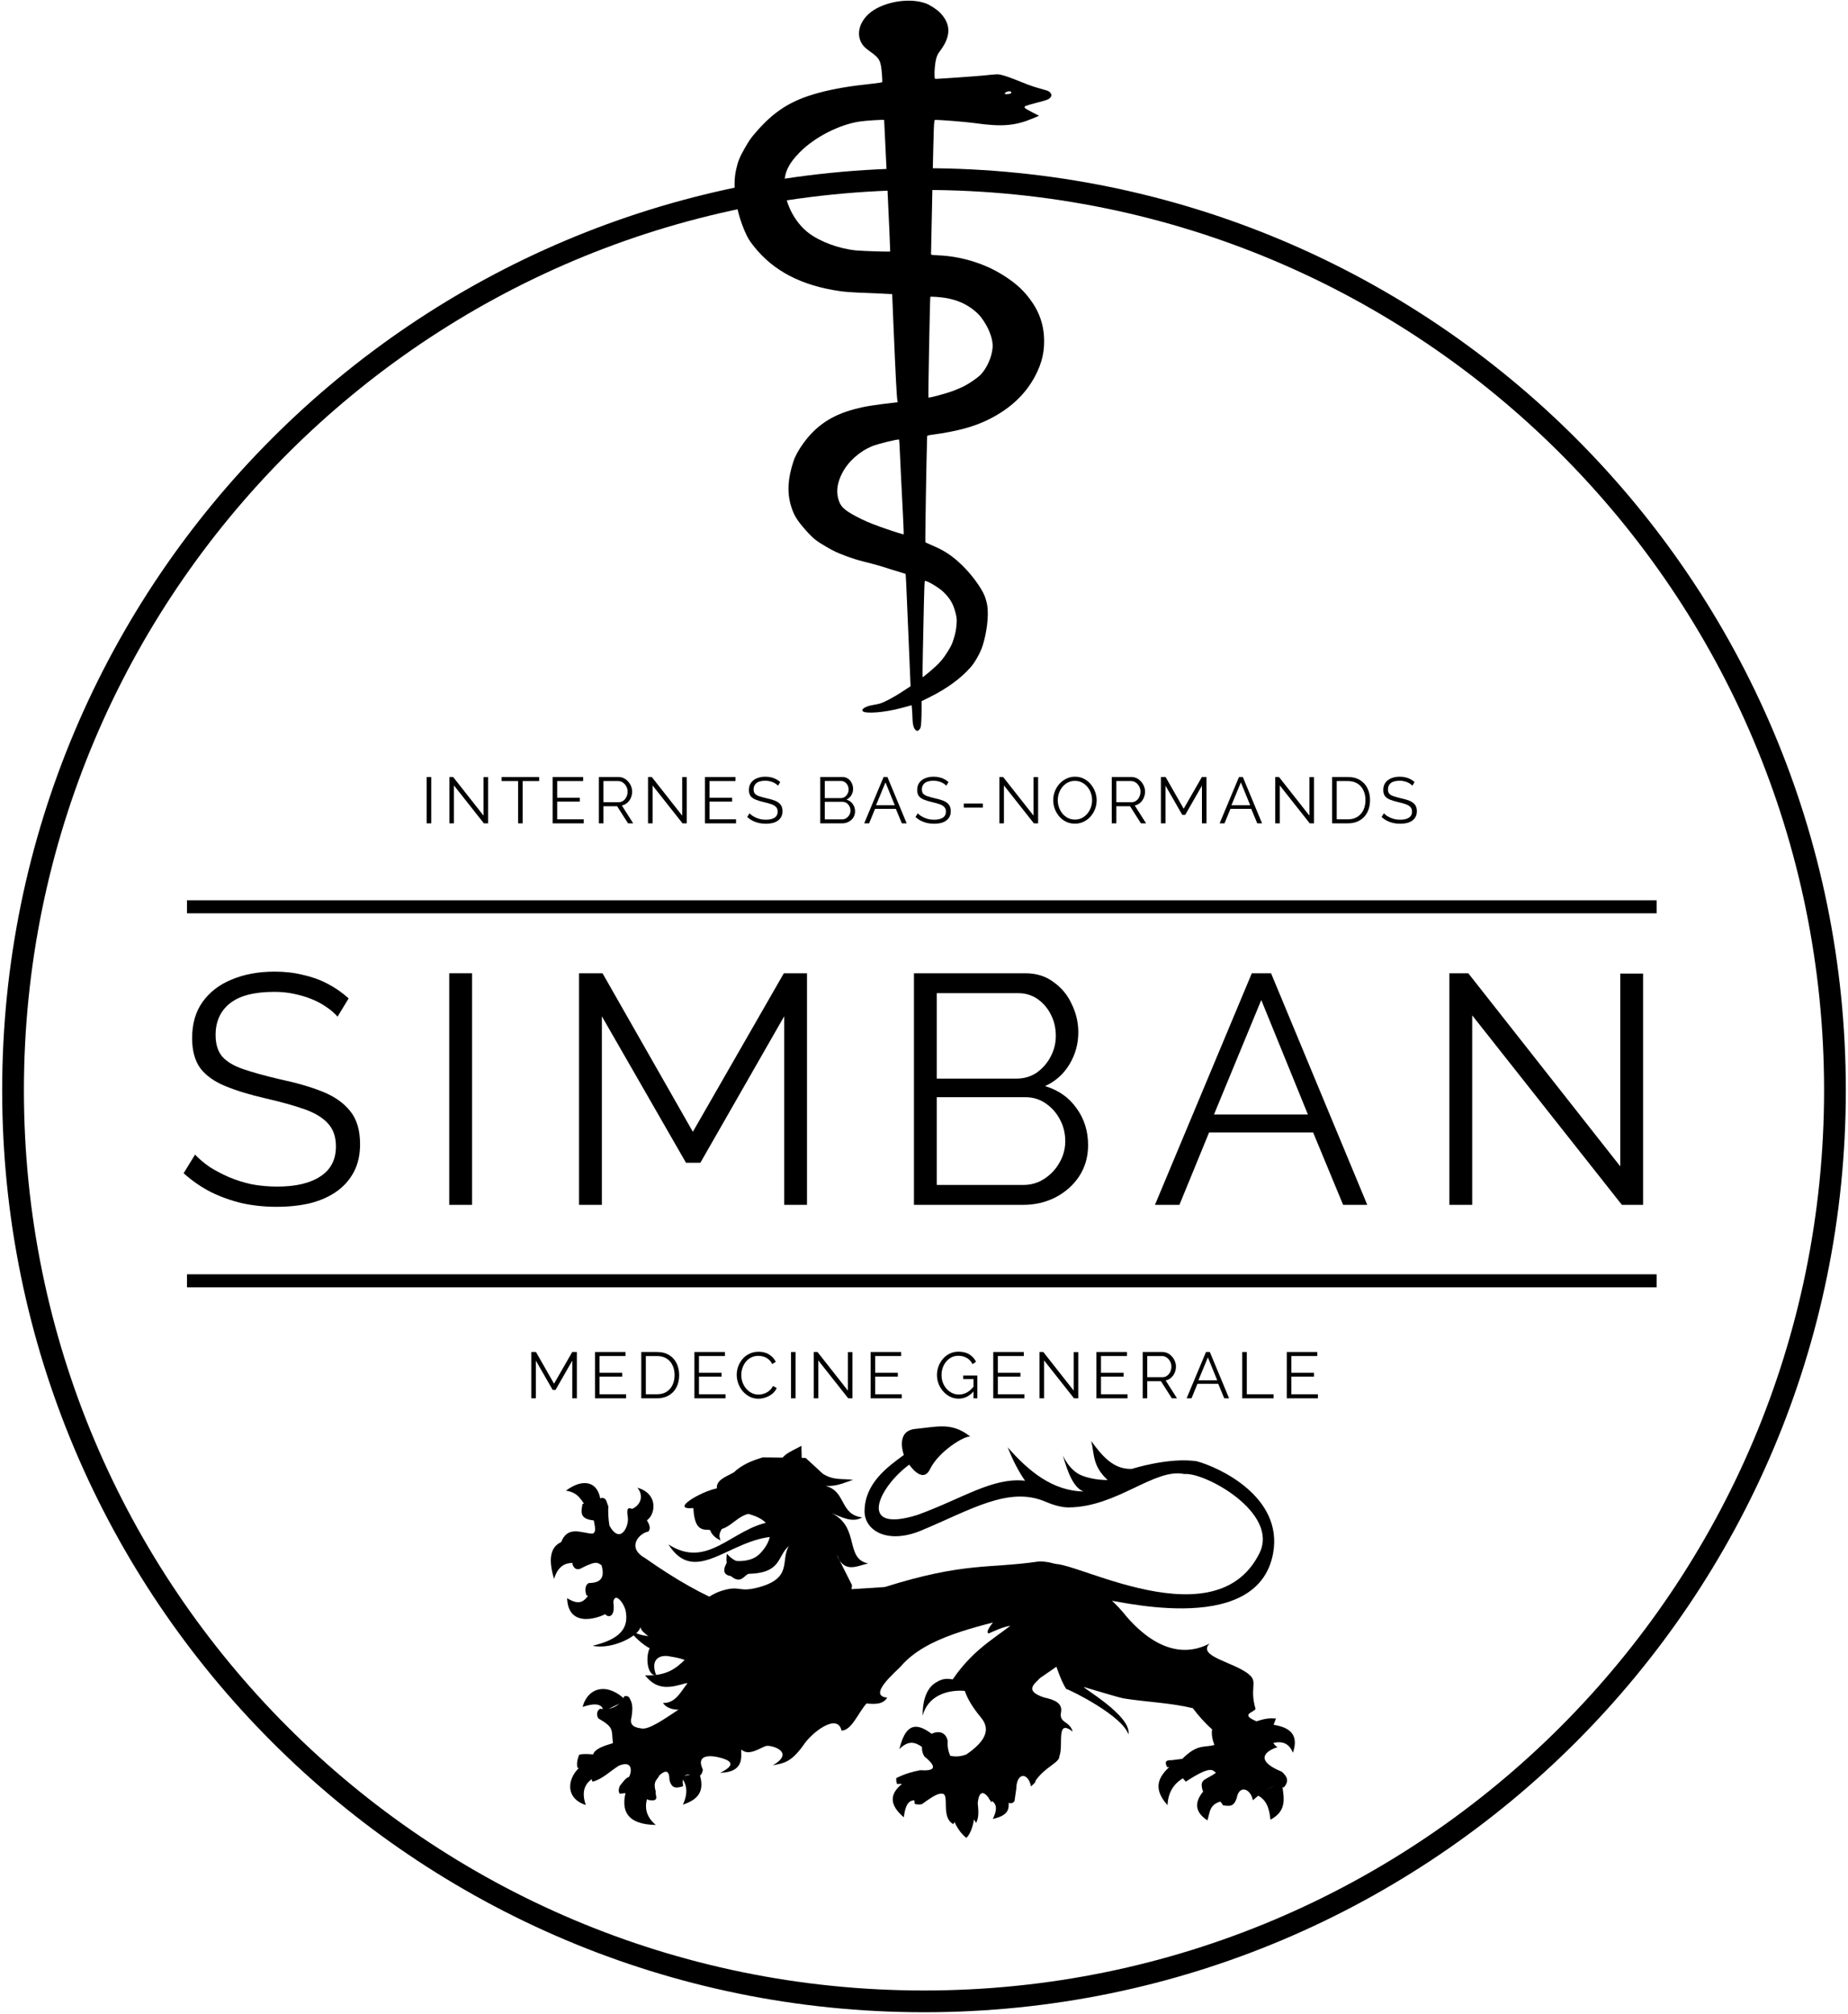 <svg width="425" height="463" viewBox="0 0 425 463"  xmlns="http://www.w3.org/2000/svg">
<path d="M419.5 250.676C419.5 364.999 326.823 457.676 212.5 457.676V462.676C329.584 462.676 424.5 367.76 424.5 250.676H419.5ZM212.5 457.676C98.177 457.676 5.5 364.999 5.5 250.676H0.5C0.5 367.76 95.416 462.676 212.5 462.676V457.676ZM5.5 250.676C5.5 136.353 98.177 43.676 212.5 43.676V38.676C95.416 38.676 0.5 133.591 0.5 250.676H5.5ZM212.5 43.676C326.823 43.676 419.5 136.353 419.5 250.676H424.5C424.5 133.591 329.584 38.676 212.5 38.676V43.676Z" fill="currentColor"/>
<path d="M77.632 233.758C76.882 232.908 76.007 232.158 75.007 231.508C74.007 230.808 72.882 230.208 71.632 229.708C70.382 229.208 69.032 228.808 67.582 228.508C66.182 228.208 64.682 228.058 63.082 228.058C58.432 228.058 55.007 228.958 52.807 230.758C50.657 232.508 49.582 234.908 49.582 237.958C49.582 240.058 50.082 241.708 51.082 242.908C52.132 244.108 53.757 245.083 55.957 245.833C58.157 246.583 60.957 247.358 64.357 248.158C68.157 248.958 71.432 249.908 74.182 251.008C76.932 252.108 79.057 253.608 80.557 255.508C82.057 257.358 82.807 259.883 82.807 263.083C82.807 265.533 82.332 267.658 81.382 269.458C80.432 271.258 79.107 272.758 77.407 273.958C75.707 275.158 73.682 276.058 71.332 276.658C68.982 277.208 66.407 277.483 63.607 277.483C60.857 277.483 58.207 277.208 55.657 276.658C53.157 276.058 50.782 275.208 48.532 274.108C46.282 272.958 44.182 271.508 42.232 269.758L44.857 265.483C45.807 266.483 46.932 267.433 48.232 268.333C49.582 269.183 51.057 269.958 52.657 270.658C54.307 271.358 56.057 271.908 57.907 272.308C59.807 272.658 61.757 272.833 63.757 272.833C68.007 272.833 71.307 272.058 73.657 270.508C76.057 268.958 77.257 266.658 77.257 263.608C77.257 261.408 76.657 259.658 75.457 258.358C74.257 257.008 72.457 255.908 70.057 255.058C67.657 254.208 64.707 253.383 61.207 252.583C57.507 251.733 54.382 250.783 51.832 249.733C49.282 248.683 47.357 247.308 46.057 245.608C44.807 243.858 44.182 241.558 44.182 238.708C44.182 235.408 44.982 232.633 46.582 230.383C48.232 228.083 50.482 226.358 53.332 225.208C56.182 224.008 59.457 223.408 63.157 223.408C65.507 223.408 67.682 223.658 69.682 224.158C71.732 224.608 73.607 225.283 75.307 226.183C77.057 227.083 78.682 228.208 80.182 229.558L77.632 233.758Z" fill="currentColor"/>
<path d="M103.313 277.033V223.783H108.563V277.033H103.313Z" fill="currentColor"/>
<path d="M180.342 277.033V233.683L161.067 267.358H157.767L138.417 233.683V277.033H133.167V223.783H138.567L159.342 260.233L180.267 223.783H185.592V277.033H180.342Z" fill="currentColor"/>
<path d="M250.238 263.308C250.238 265.958 249.563 268.333 248.213 270.433C246.863 272.483 245.038 274.108 242.738 275.308C240.488 276.458 238.013 277.033 235.313 277.033H210.188V223.783H235.838C238.338 223.783 240.488 224.458 242.288 225.808C244.138 227.108 245.538 228.808 246.488 230.908C247.488 232.958 247.988 235.108 247.988 237.358C247.988 240.008 247.313 242.458 245.963 244.708C244.613 246.958 242.738 248.633 240.338 249.733C243.388 250.633 245.788 252.308 247.538 254.758C249.338 257.208 250.238 260.058 250.238 263.308ZM244.988 262.408C244.988 260.608 244.588 258.958 243.788 257.458C242.988 255.908 241.888 254.658 240.488 253.708C239.138 252.758 237.588 252.283 235.838 252.283H215.438V272.458H235.313C237.113 272.458 238.738 271.983 240.188 271.033C241.638 270.083 242.788 268.858 243.638 267.358C244.538 265.808 244.988 264.158 244.988 262.408ZM215.438 228.358V248.008H233.738C235.488 248.008 237.038 247.558 238.388 246.658C239.738 245.708 240.813 244.483 241.613 242.983C242.413 241.483 242.813 239.883 242.813 238.183C242.813 236.383 242.438 234.758 241.688 233.308C240.938 231.808 239.913 230.608 238.613 229.708C237.313 228.808 235.838 228.358 234.188 228.358H215.438Z" fill="currentColor"/>
<path d="M287.89 223.783H292.315L314.44 277.033H308.89L301.99 260.383H278.065L271.24 277.033H265.615L287.89 223.783ZM300.79 256.258L290.065 229.933L279.19 256.258H300.79Z" fill="currentColor"/>
<path d="M338.573 233.458V277.033H333.323V223.783H337.673L372.623 268.183V223.858H377.873V277.033H372.998L338.573 233.458Z" fill="currentColor"/>
<path d="M98.128 189.313V178.663H99.178V189.313H98.128Z" fill="currentColor"/>
<path d="M104.398 180.598V189.313H103.348V178.663H104.218L111.208 187.543V178.678H112.258V189.313H111.283L104.398 180.598Z" fill="currentColor"/>
<path d="M123.995 179.593H120.2V189.313H119.15V179.593H115.355V178.663H123.995V179.593Z" fill="currentColor"/>
<path d="M134.245 188.383V189.313H127.09V178.663H134.11V179.593H128.14V183.433H133.345V184.318H128.14V188.383H134.245Z" fill="currentColor"/>
<path d="M137.731 189.313V178.663H142.231C142.691 178.663 143.111 178.758 143.491 178.948C143.871 179.138 144.201 179.398 144.481 179.728C144.771 180.048 144.991 180.408 145.141 180.808C145.301 181.198 145.381 181.598 145.381 182.008C145.381 182.518 145.281 182.998 145.081 183.448C144.891 183.898 144.616 184.278 144.256 184.588C143.906 184.898 143.491 185.103 143.011 185.203L145.621 189.313H144.436L141.931 185.383H138.781V189.313H137.731ZM138.781 184.453H142.261C142.681 184.453 143.046 184.338 143.356 184.108C143.666 183.878 143.906 183.578 144.076 183.208C144.246 182.828 144.331 182.428 144.331 182.008C144.331 181.578 144.231 181.183 144.031 180.823C143.841 180.453 143.581 180.158 143.251 179.938C142.931 179.708 142.571 179.593 142.171 179.593H138.781V184.453Z" fill="currentColor"/>
<path d="M150.081 180.598V189.313H149.031V178.663H149.901L156.891 187.543V178.678H157.941V189.313H156.966L150.081 180.598Z" fill="currentColor"/>
<path d="M169.273 188.383V189.313H162.118V178.663H169.138V179.593H163.168V183.433H168.373V184.318H163.168V188.383H169.273Z" fill="currentColor"/>
<path d="M178.925 180.658C178.775 180.488 178.6 180.338 178.4 180.208C178.2 180.068 177.975 179.948 177.725 179.848C177.475 179.748 177.205 179.668 176.915 179.608C176.635 179.548 176.335 179.518 176.015 179.518C175.085 179.518 174.4 179.698 173.96 180.058C173.53 180.408 173.315 180.888 173.315 181.498C173.315 181.918 173.415 182.248 173.615 182.488C173.825 182.728 174.15 182.923 174.59 183.073C175.03 183.223 175.59 183.378 176.27 183.538C177.03 183.698 177.685 183.888 178.235 184.108C178.785 184.328 179.21 184.628 179.51 185.008C179.81 185.378 179.96 185.883 179.96 186.523C179.96 187.013 179.865 187.438 179.675 187.798C179.485 188.158 179.22 188.458 178.88 188.698C178.54 188.938 178.135 189.118 177.665 189.238C177.195 189.348 176.68 189.403 176.12 189.403C175.57 189.403 175.04 189.348 174.53 189.238C174.03 189.118 173.555 188.948 173.105 188.728C172.655 188.498 172.235 188.208 171.845 187.858L172.37 187.003C172.56 187.203 172.785 187.393 173.045 187.573C173.315 187.743 173.61 187.898 173.93 188.038C174.26 188.178 174.61 188.288 174.98 188.368C175.36 188.438 175.75 188.473 176.15 188.473C177 188.473 177.66 188.318 178.13 188.008C178.61 187.698 178.85 187.238 178.85 186.628C178.85 186.188 178.73 185.838 178.49 185.578C178.25 185.308 177.89 185.088 177.41 184.918C176.93 184.748 176.34 184.583 175.64 184.423C174.9 184.253 174.275 184.063 173.765 183.853C173.255 183.643 172.87 183.368 172.61 183.028C172.36 182.678 172.235 182.218 172.235 181.648C172.235 180.988 172.395 180.433 172.715 179.983C173.045 179.523 173.495 179.178 174.065 178.948C174.635 178.708 175.29 178.588 176.03 178.588C176.5 178.588 176.935 178.638 177.335 178.738C177.745 178.828 178.12 178.963 178.46 179.143C178.81 179.323 179.135 179.548 179.435 179.818L178.925 180.658Z" fill="currentColor"/>
<path d="M196.644 186.568C196.644 187.098 196.509 187.573 196.239 187.993C195.969 188.403 195.604 188.728 195.144 188.968C194.694 189.198 194.199 189.313 193.659 189.313H188.634V178.663H193.764C194.264 178.663 194.694 178.798 195.054 179.068C195.424 179.328 195.704 179.668 195.894 180.088C196.094 180.498 196.194 180.928 196.194 181.378C196.194 181.908 196.059 182.398 195.789 182.848C195.519 183.298 195.144 183.633 194.664 183.853C195.274 184.033 195.754 184.368 196.104 184.858C196.464 185.348 196.644 185.918 196.644 186.568ZM195.594 186.388C195.594 186.028 195.514 185.698 195.354 185.398C195.194 185.088 194.974 184.838 194.694 184.648C194.424 184.458 194.114 184.363 193.764 184.363H189.684V188.398H193.659C194.019 188.398 194.344 188.303 194.634 188.113C194.924 187.923 195.154 187.678 195.324 187.378C195.504 187.068 195.594 186.738 195.594 186.388ZM189.684 179.578V183.508H193.344C193.694 183.508 194.004 183.418 194.274 183.238C194.544 183.048 194.759 182.803 194.919 182.503C195.079 182.203 195.159 181.883 195.159 181.543C195.159 181.183 195.084 180.858 194.934 180.568C194.784 180.268 194.579 180.028 194.319 179.848C194.059 179.668 193.764 179.578 193.434 179.578H189.684Z" fill="currentColor"/>
<path d="M203.205 178.663H204.09L208.515 189.313H207.405L206.025 185.983H201.24L199.875 189.313H198.75L203.205 178.663ZM205.785 185.158L203.64 179.893L201.465 185.158H205.785Z" fill="currentColor"/>
<path d="M217.62 180.658C217.47 180.488 217.295 180.338 217.095 180.208C216.895 180.068 216.67 179.948 216.42 179.848C216.17 179.748 215.9 179.668 215.61 179.608C215.33 179.548 215.03 179.518 214.71 179.518C213.78 179.518 213.095 179.698 212.655 180.058C212.225 180.408 212.01 180.888 212.01 181.498C212.01 181.918 212.11 182.248 212.31 182.488C212.52 182.728 212.845 182.923 213.285 183.073C213.725 183.223 214.285 183.378 214.965 183.538C215.725 183.698 216.38 183.888 216.93 184.108C217.48 184.328 217.905 184.628 218.205 185.008C218.505 185.378 218.655 185.883 218.655 186.523C218.655 187.013 218.56 187.438 218.37 187.798C218.18 188.158 217.915 188.458 217.575 188.698C217.235 188.938 216.83 189.118 216.36 189.238C215.89 189.348 215.375 189.403 214.815 189.403C214.265 189.403 213.735 189.348 213.225 189.238C212.725 189.118 212.25 188.948 211.8 188.728C211.35 188.498 210.93 188.208 210.54 187.858L211.065 187.003C211.255 187.203 211.48 187.393 211.74 187.573C212.01 187.743 212.305 187.898 212.625 188.038C212.955 188.178 213.305 188.288 213.675 188.368C214.055 188.438 214.445 188.473 214.845 188.473C215.695 188.473 216.355 188.318 216.825 188.008C217.305 187.698 217.545 187.238 217.545 186.628C217.545 186.188 217.425 185.838 217.185 185.578C216.945 185.308 216.585 185.088 216.105 184.918C215.625 184.748 215.035 184.583 214.335 184.423C213.595 184.253 212.97 184.063 212.46 183.853C211.95 183.643 211.565 183.368 211.305 183.028C211.055 182.678 210.93 182.218 210.93 181.648C210.93 180.988 211.09 180.433 211.41 179.983C211.74 179.523 212.19 179.178 212.76 178.948C213.33 178.708 213.985 178.588 214.725 178.588C215.195 178.588 215.63 178.638 216.03 178.738C216.44 178.828 216.815 178.963 217.155 179.143C217.505 179.323 217.83 179.548 218.13 179.818L217.62 180.658Z" fill="currentColor"/>
<path d="M221.646 185.698V184.753H226.026V185.698H221.646Z" fill="currentColor"/>
<path d="M230.885 180.598V189.313H229.835V178.663H230.705L237.695 187.543V178.678H238.745V189.313H237.77L230.885 180.598Z" fill="currentColor"/>
<path d="M247.212 189.388C246.462 189.388 245.782 189.238 245.172 188.938C244.562 188.638 244.037 188.233 243.597 187.723C243.157 187.203 242.817 186.623 242.577 185.983C242.337 185.333 242.217 184.668 242.217 183.988C242.217 183.278 242.342 182.603 242.592 181.963C242.842 181.313 243.192 180.738 243.642 180.238C244.102 179.728 244.637 179.328 245.247 179.038C245.857 178.738 246.517 178.588 247.227 178.588C247.977 178.588 248.657 178.743 249.267 179.053C249.877 179.363 250.397 179.778 250.827 180.298C251.267 180.818 251.607 181.398 251.847 182.038C252.087 182.678 252.207 183.333 252.207 184.003C252.207 184.713 252.082 185.393 251.832 186.043C251.582 186.683 251.232 187.258 250.782 187.768C250.332 188.268 249.802 188.663 249.192 188.953C248.582 189.243 247.922 189.388 247.212 189.388ZM243.267 183.988C243.267 184.568 243.362 185.128 243.552 185.668C243.742 186.198 244.012 186.673 244.362 187.093C244.712 187.503 245.127 187.833 245.607 188.083C246.097 188.323 246.632 188.443 247.212 188.443C247.822 188.443 248.367 188.318 248.847 188.068C249.337 187.808 249.752 187.468 250.092 187.048C250.442 186.618 250.707 186.138 250.887 185.608C251.067 185.078 251.157 184.538 251.157 183.988C251.157 183.408 251.062 182.853 250.872 182.323C250.682 181.793 250.407 181.318 250.047 180.898C249.697 180.478 249.282 180.148 248.802 179.908C248.322 179.668 247.792 179.548 247.212 179.548C246.612 179.548 246.067 179.673 245.577 179.923C245.097 180.173 244.682 180.513 244.332 180.943C243.992 181.363 243.727 181.838 243.537 182.368C243.357 182.898 243.267 183.438 243.267 183.988Z" fill="currentColor"/>
<path d="M255.686 189.313V178.663H260.186C260.646 178.663 261.066 178.758 261.446 178.948C261.826 179.138 262.156 179.398 262.436 179.728C262.726 180.048 262.946 180.408 263.096 180.808C263.256 181.198 263.336 181.598 263.336 182.008C263.336 182.518 263.236 182.998 263.036 183.448C262.846 183.898 262.571 184.278 262.211 184.588C261.861 184.898 261.446 185.103 260.966 185.203L263.576 189.313H262.391L259.886 185.383H256.736V189.313H255.686ZM256.736 184.453H260.216C260.636 184.453 261.001 184.338 261.311 184.108C261.621 183.878 261.861 183.578 262.031 183.208C262.201 182.828 262.286 182.428 262.286 182.008C262.286 181.578 262.186 181.183 261.986 180.823C261.796 180.453 261.536 180.158 261.206 179.938C260.886 179.708 260.526 179.593 260.126 179.593H256.736V184.453Z" fill="currentColor"/>
<path d="M276.421 189.313V180.643L272.566 187.378H271.906L268.036 180.643V189.313H266.986V178.663H268.066L272.221 185.953L276.406 178.663H277.471V189.313H276.421Z" fill="currentColor"/>
<path d="M284.94 178.663H285.825L290.25 189.313H289.14L287.76 185.983H282.975L281.61 189.313H280.485L284.94 178.663ZM287.52 185.158L285.375 179.893L283.2 185.158H287.52Z" fill="currentColor"/>
<path d="M294.327 180.598V189.313H293.277V178.663H294.147L301.137 187.543V178.678H302.187V189.313H301.212L294.327 180.598Z" fill="currentColor"/>
<path d="M306.364 189.313V178.663H309.979C311.109 178.663 312.049 178.903 312.799 179.383C313.559 179.853 314.129 180.493 314.509 181.303C314.889 182.103 315.079 182.993 315.079 183.973C315.079 185.053 314.869 185.993 314.449 186.793C314.039 187.593 313.449 188.213 312.679 188.653C311.919 189.093 311.019 189.313 309.979 189.313H306.364ZM314.029 183.973C314.029 183.123 313.869 182.368 313.549 181.708C313.239 181.048 312.784 180.533 312.184 180.163C311.584 179.783 310.849 179.593 309.979 179.593H307.414V188.383H309.979C310.859 188.383 311.599 188.188 312.199 187.798C312.799 187.408 313.254 186.883 313.564 186.223C313.874 185.553 314.029 184.803 314.029 183.973Z" fill="currentColor"/>
<path d="M324.812 180.658C324.662 180.488 324.487 180.338 324.287 180.208C324.087 180.068 323.862 179.948 323.612 179.848C323.362 179.748 323.092 179.668 322.802 179.608C322.522 179.548 322.222 179.518 321.902 179.518C320.972 179.518 320.287 179.698 319.847 180.058C319.417 180.408 319.202 180.888 319.202 181.498C319.202 181.918 319.302 182.248 319.502 182.488C319.712 182.728 320.037 182.923 320.477 183.073C320.917 183.223 321.477 183.378 322.157 183.538C322.917 183.698 323.572 183.888 324.122 184.108C324.672 184.328 325.097 184.628 325.397 185.008C325.697 185.378 325.847 185.883 325.847 186.523C325.847 187.013 325.752 187.438 325.562 187.798C325.372 188.158 325.107 188.458 324.767 188.698C324.427 188.938 324.022 189.118 323.552 189.238C323.082 189.348 322.567 189.403 322.007 189.403C321.457 189.403 320.927 189.348 320.417 189.238C319.917 189.118 319.442 188.948 318.992 188.728C318.542 188.498 318.122 188.208 317.732 187.858L318.257 187.003C318.447 187.203 318.672 187.393 318.932 187.573C319.202 187.743 319.497 187.898 319.817 188.038C320.147 188.178 320.497 188.288 320.867 188.368C321.247 188.438 321.637 188.473 322.037 188.473C322.887 188.473 323.547 188.318 324.017 188.008C324.497 187.698 324.737 187.238 324.737 186.628C324.737 186.188 324.617 185.838 324.377 185.578C324.137 185.308 323.777 185.088 323.297 184.918C322.817 184.748 322.227 184.583 321.527 184.423C320.787 184.253 320.162 184.063 319.652 183.853C319.142 183.643 318.757 183.368 318.497 183.028C318.247 182.678 318.122 182.218 318.122 181.648C318.122 180.988 318.282 180.433 318.602 179.983C318.932 179.523 319.382 179.178 319.952 178.948C320.522 178.708 321.177 178.588 321.917 178.588C322.387 178.588 322.822 178.638 323.222 178.738C323.632 178.828 324.007 178.963 324.347 179.143C324.697 179.323 325.022 179.548 325.322 179.818L324.812 180.658Z" fill="currentColor"/>
<path d="M44 294V293H43V294H44ZM380 294H381V293H380V294ZM380 295V296H381V295H380ZM44 295H43V296H44V295ZM44 208V207H43V208H44ZM380 208H381V207H380V208ZM380 209V210H381V209H380ZM44 209H43V210H44V209ZM44 295H380V293H44V295ZM379 294V295H381V294H379ZM380 294H44V296H380V294ZM45 295V294H43V295H45ZM44 209H380V207H44V209ZM379 208V209H381V208H379ZM380 208H44V210H380V208ZM45 209V208H43V209H45Z" fill="currentColor"/>
<path d="M131.617 321.517V312.847L127.762 319.582H127.102L123.232 312.847V321.517H122.182V310.867H123.262L127.417 318.157L131.602 310.867H132.667V321.517H131.617Z" fill="currentColor"/>
<path d="M143.991 320.587V321.517H136.836V310.867H143.856V311.797H137.886V315.637H143.091V316.522H137.886V320.587H143.991Z" fill="currentColor"/>
<path d="M147.476 321.517V310.867H151.091C152.221 310.867 153.161 311.107 153.911 311.587C154.671 312.057 155.241 312.697 155.621 313.507C156.001 314.307 156.191 315.197 156.191 316.177C156.191 317.257 155.981 318.197 155.561 318.997C155.151 319.797 154.561 320.417 153.791 320.857C153.031 321.297 152.131 321.517 151.091 321.517H147.476ZM155.141 316.177C155.141 315.327 154.981 314.572 154.661 313.912C154.351 313.252 153.896 312.737 153.296 312.367C152.696 311.987 151.961 311.797 151.091 311.797H148.526V320.587H151.091C151.971 320.587 152.711 320.392 153.311 320.002C153.911 319.612 154.366 319.087 154.676 318.427C154.986 317.757 155.141 317.007 155.141 316.177Z" fill="currentColor"/>
<path d="M166.854 320.587V321.517H159.699V310.867H166.719V311.797H160.749V315.637H165.954V316.522H160.749V320.587H166.854Z" fill="currentColor"/>
<path d="M169.43 316.117C169.43 315.467 169.54 314.832 169.76 314.212C169.99 313.582 170.32 313.012 170.75 312.502C171.18 311.982 171.71 311.572 172.34 311.272C172.97 310.962 173.685 310.807 174.485 310.807C175.435 310.807 176.245 311.027 176.915 311.467C177.595 311.897 178.095 312.452 178.415 313.132L177.59 313.642C177.36 313.172 177.07 312.802 176.72 312.532C176.37 312.252 175.995 312.052 175.595 311.932C175.205 311.812 174.815 311.752 174.425 311.752C173.785 311.752 173.22 311.882 172.73 312.142C172.24 312.392 171.825 312.732 171.485 313.162C171.155 313.582 170.905 314.057 170.735 314.587C170.565 315.107 170.48 315.637 170.48 316.177C170.48 316.767 170.58 317.332 170.78 317.872C170.98 318.412 171.26 318.892 171.62 319.312C171.98 319.722 172.4 320.052 172.88 320.302C173.37 320.542 173.9 320.662 174.47 320.662C174.87 320.662 175.28 320.592 175.7 320.452C176.12 320.312 176.51 320.097 176.87 319.807C177.24 319.517 177.535 319.142 177.755 318.682L178.625 319.132C178.405 319.662 178.065 320.112 177.605 320.482C177.145 320.852 176.63 321.132 176.06 321.322C175.5 321.512 174.95 321.607 174.41 321.607C173.68 321.607 173.01 321.452 172.4 321.142C171.79 320.822 171.26 320.402 170.81 319.882C170.37 319.352 170.03 318.762 169.79 318.112C169.55 317.452 169.43 316.787 169.43 316.117Z" fill="currentColor"/>
<path d="M181.918 321.517V310.867H182.968V321.517H181.918Z" fill="currentColor"/>
<path d="M188.189 312.802V321.517H187.139V310.867H188.009L194.999 319.747V310.882H196.049V321.517H195.074L188.189 312.802Z" fill="currentColor"/>
<path d="M207.38 320.587V321.517H200.225V310.867H207.245V311.797H201.275V315.637H206.48V316.522H201.275V320.587H207.38Z" fill="currentColor"/>
<path d="M220.464 321.592C219.754 321.592 219.094 321.442 218.484 321.142C217.874 320.832 217.344 320.417 216.894 319.897C216.444 319.377 216.094 318.797 215.844 318.157C215.604 317.517 215.484 316.857 215.484 316.177C215.484 315.457 215.604 314.777 215.844 314.137C216.094 313.487 216.439 312.912 216.879 312.412C217.319 311.912 217.839 311.517 218.439 311.227C219.039 310.937 219.694 310.792 220.404 310.792C221.454 310.792 222.309 311.007 222.969 311.437C223.629 311.867 224.129 312.427 224.469 313.117L223.659 313.657C223.319 312.997 222.864 312.512 222.294 312.202C221.724 311.892 221.089 311.737 220.389 311.737C219.799 311.737 219.264 311.862 218.784 312.112C218.314 312.362 217.909 312.697 217.569 313.117C217.229 313.537 216.969 314.012 216.789 314.542C216.619 315.072 216.534 315.622 216.534 316.192C216.534 316.792 216.634 317.362 216.834 317.902C217.034 318.432 217.319 318.907 217.689 319.327C218.059 319.737 218.484 320.062 218.964 320.302C219.454 320.532 219.979 320.647 220.539 320.647C221.189 320.647 221.804 320.487 222.384 320.167C222.964 319.837 223.519 319.332 224.049 318.652V319.762C223.039 320.982 221.844 321.592 220.464 321.592ZM223.884 317.092H221.514V316.282H224.769V321.517H223.884V317.092Z" fill="currentColor"/>
<path d="M235.582 320.587V321.517H228.427V310.867H235.447V311.797H229.477V315.637H234.682V316.522H229.477V320.587H235.582Z" fill="currentColor"/>
<path d="M240.117 312.802V321.517H239.067V310.867H239.937L246.927 319.747V310.882H247.977V321.517H247.002L240.117 312.802Z" fill="currentColor"/>
<path d="M259.309 320.587V321.517H252.154V310.867H259.174V311.797H253.204V315.637H258.409V316.522H253.204V320.587H259.309Z" fill="currentColor"/>
<path d="M262.795 321.517V310.867H267.295C267.755 310.867 268.175 310.962 268.555 311.152C268.935 311.342 269.265 311.602 269.545 311.932C269.835 312.252 270.055 312.612 270.205 313.012C270.365 313.402 270.445 313.802 270.445 314.212C270.445 314.722 270.345 315.202 270.145 315.652C269.955 316.102 269.68 316.482 269.32 316.792C268.97 317.102 268.555 317.307 268.075 317.407L270.685 321.517H269.5L266.995 317.587H263.845V321.517H262.795ZM263.845 316.657H267.325C267.745 316.657 268.11 316.542 268.42 316.312C268.73 316.082 268.97 315.782 269.14 315.412C269.31 315.032 269.395 314.632 269.395 314.212C269.395 313.782 269.295 313.387 269.095 313.027C268.905 312.657 268.645 312.362 268.315 312.142C267.995 311.912 267.635 311.797 267.235 311.797H263.845V316.657Z" fill="currentColor"/>
<path d="M277.351 310.867H278.236L282.661 321.517H281.551L280.171 318.187H275.386L274.021 321.517H272.896L277.351 310.867ZM279.931 317.362L277.786 312.097L275.611 317.362H279.931Z" fill="currentColor"/>
<path d="M285.687 321.517V310.867H286.737V320.587H292.887V321.517H285.687Z" fill="currentColor"/>
<path d="M303.087 320.587V321.517H295.932V310.867H302.952V311.797H296.982V315.637H302.187V316.522H296.982V320.587H303.087Z" fill="currentColor"/>
<path d="M212.925 0.785C209.765 -0.37 205.079 0.096 201.675 1.891C197.734 3.965 196.359 8.015 198.686 10.684C198.915 10.936 199.538 11.456 200.091 11.843C202.318 13.409 202.578 13.908 202.829 17.09C202.898 18.013 202.927 18.82 202.903 18.886C202.862 18.956 201.845 19.118 200.638 19.238C195.392 19.796 191.862 20.394 188.385 21.317C181.831 23.073 177.862 25.613 173.372 30.956C172.617 31.845 172.212 32.454 171.308 34.02C170.086 36.138 169.681 37.162 169.248 39.187C168.44 43.043 169.223 48.433 171.299 53.205C171.942 54.687 172.292 55.263 173.324 56.582C177.845 62.31 184.315 65.684 193.257 66.953C194.158 67.085 195.936 67.228 197.22 67.274C198.505 67.32 200.815 67.422 202.369 67.49L205.18 67.627L205.476 74.717C205.95 86.017 206.222 91.273 206.383 92.129L206.461 92.481L206.042 92.534C200.782 93.137 198.911 93.435 196.52 94.076C191.292 95.46 187.679 97.87 184.722 101.971C183.64 103.474 182.871 104.877 182.483 106.058C181.157 110.07 180.988 113.237 181.918 116.331C182.55 118.435 183.264 119.61 185.282 121.886C186.95 123.772 187.717 124.389 190.016 125.716C191.862 126.782 192.307 126.986 194.322 127.761C195.748 128.303 197.297 128.796 198.561 129.111C201.298 129.794 201.977 129.986 205.278 131.035C206.863 131.535 208.194 131.942 208.225 131.934C208.32 131.909 208.36 132.627 208.928 146.27L209.41 157.79L207.562 158.998C205.621 160.273 203.529 161.393 202.459 161.739C202.099 161.853 201.368 162.006 200.823 162.093C199.193 162.343 198.01 163.025 198.392 163.499C198.948 164.182 203.46 163.829 207.313 162.789L209.656 162.161L209.739 163.038C209.783 163.518 209.832 164.43 209.85 165.07C209.896 166.822 210.172 167.664 210.805 168.029C211.045 168.168 211.581 167.728 211.712 167.269C211.849 166.799 211.941 165.18 211.945 163.041L211.94 161.218L213.888 160.255C217.752 158.337 221.016 155.952 223.229 153.417C224.249 152.252 225.419 150.157 225.937 148.61C226.941 145.55 227.412 141.606 227.058 139.274C226.949 138.582 226.682 137.585 226.446 137.02C225.644 135.072 223.445 132.089 221.277 129.981C219.078 127.855 217.276 126.641 214.624 125.511C213.641 125.104 212.833 124.718 212.816 124.655C212.746 124.36 213.052 105.333 213.22 100.359C213.223 100.146 213.403 100.089 214.492 99.942C220.308 99.138 224.062 98.107 227.51 96.377C232.317 93.961 235.783 90.716 238 86.576C239.672 83.447 240.303 80.639 240.092 77.319C239.92 74.557 239.046 71.991 237.531 69.725C235.706 66.998 233.725 65.145 230.491 63.144C226.21 60.499 220.85 58.889 215.659 58.702C214.431 58.65 214.122 58.605 214.116 58.454C214.112 58.345 214.261 51.365 214.439 42.943C214.747 28.294 214.772 27.626 215.04 27.579C215.647 27.502 222.147 28.016 224.238 28.313C230.395 29.192 233.442 28.944 237.575 27.208L238.955 26.626L237.349 25.793C235.516 24.841 235.33 24.654 235.903 24.356C236.075 24.268 237.301 23.905 238.619 23.569C240.587 23.059 241.091 22.881 241.404 22.594C241.911 22.11 241.938 21.738 241.489 21.264C241.201 20.951 241.019 20.873 240.14 20.633C238.071 20.067 236.85 19.657 235.203 18.987C232.735 17.977 231.169 17.421 230.283 17.217C229.459 17.022 229.385 17.033 226.057 17.373C224.214 17.553 215.803 18.144 215.165 18.137C214.994 18.132 214.95 18 214.929 17.479C214.867 16.265 215.045 14.428 215.304 13.493C215.547 12.63 215.629 12.49 216.347 11.5C218.729 8.231 218.686 5.503 216.207 2.934C215.489 2.185 213.845 1.115 212.925 0.785ZM232.561 21.383C232.493 21.571 231.413 21.75 231.162 21.605C230.971 21.495 231.14 21.271 231.555 21.109C232.161 20.871 232.692 21.017 232.561 21.383ZM204.063 42.72C204.46 50.979 204.748 57.783 204.725 57.823C204.667 57.923 198.489 57.729 196.914 57.583C193.068 57.222 188.678 55.624 186.016 53.605C182.573 51.015 180.248 46.234 180.39 42.047C180.467 39.482 181.446 37.531 183.906 35.031C187.318 31.554 193.04 28.621 197.743 27.938C199.32 27.711 203.301 27.467 203.335 27.593C203.342 27.651 203.681 34.458 204.063 42.72ZM223.967 71.314C224.993 72.134 225.513 72.716 226.289 73.899C227.645 75.954 228.435 78.364 228.277 79.959C228.076 82.184 226.949 84.692 225.484 86.188C224.792 86.899 222.842 88.236 221.606 88.847C221.066 89.111 220.032 89.558 219.309 89.836C217.788 90.43 213.651 91.547 213.519 91.404C213.436 91.316 213.866 68.413 213.953 68.263C214.017 68.152 216.297 68.305 217.438 68.508C220.039 68.94 222.139 69.844 223.967 71.314ZM206.913 103.194C207.018 105.677 207.359 112.551 207.668 118.551C207.786 120.921 207.86 122.878 207.819 122.88C207.708 122.91 204.27 121.795 202.542 121.172C199.854 120.196 198.741 119.713 196.863 118.723C194.005 117.207 193.222 116.407 192.75 114.582C192.295 112.821 192.591 110.917 193.667 108.822C195.005 106.181 197.613 103.82 200.53 102.614C201.841 102.059 206.531 100.913 206.77 101.077C206.8 101.095 206.868 102.044 206.913 103.194ZM216.963 136.109C218.493 137.607 219.176 138.765 219.698 140.712C220.03 141.921 220.073 142.334 220.001 143.363C219.908 144.821 219.713 145.739 219.212 147.256C218.905 148.204 218.694 148.617 217.923 149.858C216.987 151.365 216.354 152.137 215.089 153.307C214.193 154.141 212.248 155.748 212.178 155.708C212.127 155.679 212.269 147.089 212.488 138.249C212.549 135.688 212.628 133.579 212.686 133.572C213.145 133.449 215.958 135.114 216.963 136.109Z" fill="currentColor"/>
<path fill-rule="evenodd" clip-rule="evenodd" d="M216.604 327.972C214.819 327.977 212.879 328.314 210.495 328.553C205.797 329.024 207.866 334.544 207.866 334.544C203.946 337.388 198.855 341.152 198.83 347.484C198.814 351.858 204.008 355.184 211.865 351.911C223.247 347.171 231.978 341.632 240.462 345.296C241.994 345.958 243.976 346.602 245.696 346.599C256.868 346.582 265.535 337.454 272.377 338.929C277.069 338.443 294.261 347.849 289.641 357.142C278.901 378.744 242.213 355.889 241.781 360.15L254.365 367.919C254.253 367.222 289.078 377.248 292.78 357.193C295.188 344.151 280.274 337.323 275.193 335.98C268.79 335.031 260.278 337.749 260.278 337.749C256.031 337.891 253.432 334.732 250.953 331.331C251.702 334.271 251.195 337.087 254.739 340.296C254.739 340.296 251.771 340.419 248.826 339.279C245.881 338.139 244.435 334.638 244.435 334.638C245.571 338.642 246.912 342.078 249.192 342.946C242.106 342.782 236.674 338.406 231.732 332.767C232.849 335.528 234.114 338.153 235.748 340.467C228.186 339.645 221.379 344.578 210.921 348.347C197.035 352.664 201.985 342.004 209.109 336.758C209.109 336.758 212.149 341.369 213.89 337.792C215.918 333.627 222.006 329.967 223.181 330.34C220.844 328.482 218.847 327.966 216.604 327.972ZM223.19 330.34C223.243 330.381 223.29 330.424 223.343 330.468C223.312 330.408 223.264 330.365 223.19 330.34Z" fill="currentColor"/>
<path d="M212.853 402.268C212.644 402.162 215.737 400.153 215.114 399.32C211.726 396.572 208.549 395.071 206.833 402.166C209.483 399.552 211.136 401.041 212.853 402.268Z" fill="currentColor"/>
<path d="M211.438 414.126C211.895 414.634 210.58 407.202 208.372 409.511C204.261 412.212 204.48 414.999 207.86 417.85C208.383 413.458 209.92 413.835 211.438 414.126Z" fill="currentColor"/>
<path d="M224.093 417.339C224.403 416.564 222.871 415.982 221.393 415.944C219.916 415.906 218.493 416.413 219.023 417.815C220.157 420.731 221.428 421.936 222.227 422.584C222.814 422.132 223.917 420.248 224.093 417.339Z" fill="currentColor"/>
<path d="M231.933 413.096C232.058 411.175 226.474 413.179 227.672 413.818C228.869 414.457 229.71 415.398 228.325 418.23C233.011 417.195 231.807 415.016 231.933 413.096Z" fill="currentColor"/>
<path d="M245.634 380.298L236.568 368.825L234.894 371.704C229.998 376.193 224.48 378.278 219.104 386.138C218.02 385.999 216.932 385.747 215.09 386.949C212.703 388.507 212.15 391.857 212.194 394.506C213.319 390.051 217.655 388.452 221.882 388.784C222.462 390.515 223.604 392.492 225.492 394.775C226.833 396.393 228.456 399.181 222.222 403.413C221.519 403.647 220.29 404.084 218.532 403.711C217.951 402.356 217.882 401.292 217.954 400.307C216.999 395.702 210.039 399.796 212.601 403.874C215.782 406.463 214.857 407.252 211.616 407.028C209.99 407.368 208.357 407.719 206.118 408.84C206.105 409.39 206.115 409.915 206.35 410.201C209.871 409.688 210.365 413.852 210.365 414.78C210.842 414.876 211.299 414.994 212.02 414.832C215.556 412.275 215.925 412.397 216.878 412.448C218.318 412.929 216.391 417.928 219.247 419.42C220.922 415.665 223.982 417.745 224.45 419.165C225.143 418.089 225.054 416.376 224.857 414.575C225.27 410.554 227.145 412.725 227.966 414.392C229.728 411.936 230.725 412.787 231.994 414.574C232.867 414.674 232.956 414.538 233.311 414.147L233.721 411.302C233.776 407.499 236.446 407.42 237.118 410.765C237.569 410.247 238.166 409.944 238.159 409.421C240.414 406.191 243.673 405.318 243.639 403.799C244.651 401.154 242.746 395.087 246.698 398.146C245.907 395.513 243.439 396.33 244.044 393.53C244.3 391.588 242.492 390.806 240.162 390.316C235.295 388.725 238.078 387.101 239.167 385.849L243.277 383.006L245.634 380.298Z" fill="currentColor"/>
<path d="M138.161 345.4C138.462 346.163 137.694 346.324 135.146 346.917C133.823 345.329 133.231 343.152 130.146 342.759C134.211 339.689 137.784 340.687 138.161 345.4Z" fill="currentColor"/>
<path d="M148.127 349.853C148.182 351.543 144.913 348.022 144.745 347.133C146.814 346.692 148.431 344.388 146.598 342.07C151.932 343.587 150.583 349.23 148.127 349.853Z" fill="currentColor"/>
<path d="M132.68 359.475C135.119 359.885 133.827 353.527 130.398 354.167C126.968 354.807 125.735 357.534 127.427 363.043C128.347 359.922 130.241 359.064 132.68 359.475Z" fill="currentColor"/>
<path d="M140.2 370.549C139.984 367.139 135.912 363.906 135.738 366.241C134.655 367.605 133.811 369.601 130.423 367.462C130.676 374.813 138.471 371.878 140.2 370.549Z" fill="currentColor"/>
<path d="M166.423 388.287L170.529 372.215L167.623 369.048C161.807 366.868 155.334 363.158 148.344 358.247C143.955 355.784 147.083 352.443 149.143 352.146C149.706 351.361 149.335 350.537 148.799 349.599C147.356 348.118 146.518 347.339 145.842 347.124C144.996 346.879 143.909 345.95 144.375 348.823C144.729 350.854 142.672 355.302 140.163 350.804C139.893 349.246 139.828 347.548 139.905 346.32C139.489 345.578 139.559 344.319 138.34 344.429C136.416 345.185 134.997 345.614 133.974 345.793C133.622 347.632 133.235 349.267 136.553 349.59C136.785 350.886 137.246 352.367 136.223 352.639C133.727 352.518 130.459 350.631 128.988 354.773C133.48 355.284 133.159 358.408 131.594 359.537C132.042 360.86 132.83 361.161 133.957 360.439C137.395 358.684 137.561 359.465 138.345 359.904C138.977 362.204 138.686 363.964 135.429 363.991C134.663 364.298 134.378 365.492 134.887 366.839C138.647 367.592 138.718 368.838 139.117 370.66C138.838 371.676 141.724 372.884 141.049 368.327C141.449 365.899 143.589 368.698 143.914 370.518C144.577 374.24 142.785 376.883 136.281 378.41C140.87 379.403 147.131 376.014 147.258 374.069C147.597 375.97 151.307 376.69 149.825 378.334C148.327 379.996 148.605 385.373 150.905 385.192C149.498 381.521 151.675 380.5 153.704 380.802C163.515 382.262 157.614 385.358 155.849 386.505L162.359 388.122L166.423 388.287Z" fill="currentColor"/>
<path fill-rule="evenodd" clip-rule="evenodd" d="M227.367 375.579C230.029 374.421 232.743 373.094 234.728 374.199C235.45 376.191 236.423 377.405 239.09 373.344L234.675 370.57L228.52 372.852C227.062 374.663 226.868 375.412 227.367 375.579Z" fill="currentColor"/>
<path d="M134.003 405.772C130.245 408.555 129.856 413.525 134.72 415.017C133.641 411.923 134.464 409.867 136.822 408.648" fill="currentColor"/>
<path d="M144.175 411.134C142.397 416.644 144.544 419.516 150.822 419.611C148.329 417.526 148.109 415.149 149.163 412.608" fill="currentColor"/>
<path d="M160.721 407.457C162.421 412.111 160.213 413.882 157.044 414.944C158.34 412.196 157.949 410.181 156.605 408.578" fill="currentColor"/>
<path d="M143.963 390.993C139.964 386.927 135.329 387.669 133.975 392.477C137.528 391.295 138.558 392.087 138.816 393.484" fill="currentColor"/>
<path d="M269.711 405.581C266.726 408.098 264.713 410.856 268.5 415.062C268.653 411.854 270.181 409.69 272.908 408.437" fill="currentColor"/>
<path d="M277.469 411.067C274.777 413.815 274.334 416.359 277.671 418.562C278.327 416.756 277.947 414.504 281.709 414.036" fill="currentColor"/>
<path d="M288.664 412.565C291.38 413.601 291.907 415.926 292.178 418.402C296.383 416.171 295.076 412.901 294.831 409.831" fill="currentColor"/>
<path d="M292.223 400.929C294.505 400.207 296.355 400.549 297.339 403.019C298.899 398.466 296.199 396.967 292.104 396.47" fill="currentColor"/>
<path d="M193.541 397.931C195.893 397.841 197.334 393.862 199.282 391.68C201.327 391.885 203.103 391.876 204.047 390.335C199.291 389.9 206.239 384.221 207.226 383.078C212.912 376.497 224.087 374.125 234.848 371.45C241.355 373.162 242.14 383.634 245.208 388.345C246.43 388.7 258.135 394.532 259.503 398.793C260.391 394.47 248.071 387.578 249.364 387.928C250.658 388.278 257.238 390.334 258.551 390.54C263.802 391.365 269.145 391.512 274.327 392.768C275.639 394.506 277.078 396.155 278.76 397.63C278.548 398.917 278.877 400.079 279.282 401.223C276.999 401.889 275.472 400.857 271.9 404.416L269.45 404.721C267.848 404.637 267.9 405.375 268.455 406.362C269.287 406.042 270.793 407.359 272.704 409.663C278.563 405.806 278.891 407.043 279.644 407.621C277.09 409.451 275.746 408.945 276.64 411.881C279.041 411.334 280.051 413.47 281.312 415.122C282.466 415.181 283.704 415.72 284.432 413.375C284.996 410.33 287.621 411.217 288.134 413.938C293.091 409.566 293.749 410.823 295.24 410.99C296.635 409.438 295.89 408.378 294.812 407.394C287.298 404.261 292.468 402.094 293.808 401.726C292.104 400.741 292.058 398.486 293.441 395.138C292.354 395.12 291.592 394.915 288.968 395.783C285.087 394.14 288.314 393.796 288.749 392.941C287.317 388.05 289.313 386.833 287.356 385.101C284.056 382.182 275.198 380.931 278.18 377.901C275.362 379.361 268.165 382.113 259.105 371.732C255.334 366.852 245.557 358.623 238.768 359.048C227.512 360.708 221.882 359.124 203.473 364.907L174.123 366.806L167.102 367.616C167.608 380.727 164.626 387.382 160.383 390.675C160.173 390.838 157.396 392.205 157.178 392.348C152.936 395.136 149.188 397.899 147.391 397.396C145.358 397.168 144.787 396.231 145.241 394.797C145.443 393.541 145.56 392.305 145.143 391.192C144.794 390.663 144.857 389.806 143.599 390C142.457 392.459 140.479 393.193 138.005 392.907C137.398 393.195 137.034 394.103 137.591 395.102C141.326 397.258 140.576 397.669 140.96 400.8C138.897 401.432 136.841 402.065 136.397 403.394C135.252 403.317 134.078 403.199 133.185 403.482C132.764 404.533 132.588 405.528 132.792 406.436C136.862 407.916 135.674 408.664 136.283 409.662C138.537 409.094 140.32 407.228 142.329 405.984C145.491 404.695 145.355 407.251 144.668 408.577C143.947 408.727 143.25 409.757 142.549 410.629C142.139 411.649 142.313 412.05 142.503 412.434C148.213 411.734 147.517 413.194 149.159 413.865C151.931 414.356 150.559 412.723 150.809 411.921C150.067 409.416 151.222 409.252 151.653 408.196C152.493 407.452 153.945 406.415 153.949 409.177C154.473 411.529 155.8 411.085 157.11 410.704C156.621 407.931 158.006 407.457 160.643 408.518C161.145 408.239 161.53 407.776 161.639 406.877C159.973 403.427 163.278 403.478 165.821 404.199C167.578 404.697 169.734 405.629 165.63 407.622C171.586 407.464 170.267 403.394 170.496 402.267C172.247 403.94 174.956 401.753 176.24 401.444C177.299 401.19 183.09 402.783 177.725 405.904C180.15 405.391 181.785 405.388 184.745 401.306C186.477 398.561 192.571 393.655 193.541 397.931Z" fill="currentColor"/>
<path fill-rule="evenodd" clip-rule="evenodd" d="M167.214 360.489C167.203 359.406 166.89 358.693 167.193 357.227C168.118 358.527 169.507 358.943 170.703 359.727" fill="currentColor"/>
<path fill-rule="evenodd" clip-rule="evenodd" d="M177.15 349.926C168.306 351.444 162.816 360.98 153.722 355.104C159.889 364.871 167.794 353.848 178.124 353.307L177.15 349.926Z" fill="currentColor"/>
<path fill-rule="evenodd" clip-rule="evenodd" d="M163.189 351.385C163.484 352.692 164.378 353.596 165.736 354.187C164.921 352.592 166.14 351.473 166.821 350.229" fill="currentColor"/>
<path fill-rule="evenodd" clip-rule="evenodd" d="M172.912 383.658L174 385L175.325 385.309C171.37 394.427 183.183 411.166 183.289 395.732C183.396 380.298 186.228 387.214 187.606 381.902C186.223 387.141 187.527 390.085 195.611 387.234C187.274 385.4 195.88 380.667 192.475 374.85C194.24 378.111 196.951 376.285 199.363 376.069C191.655 373.82 195.691 368.681 195.94 364.473L192.328 357.276C194.106 361.944 196.993 360.057 199.658 359.487C194.198 358.381 197.841 351.112 191.213 347.899C193.624 348.862 196.069 350.209 198.281 348.897C193.035 348.239 194.658 342.888 189.863 341.66C192.567 341.808 194.197 340.859 196.188 340.279C193.897 339.897 191.819 340.497 189.263 338.886L185.272 335.22L175.425 335.101C172.982 335.812 170.656 336.759 168.749 338.555C166.974 339.54 164.699 340.28 164.86 342.217C161.073 342.992 153.921 347.226 159.447 346.757C159.703 350.724 160.686 351.808 162.809 351.74C167.574 352.53 168.576 349.05 172.068 348.085C179.924 350.159 176.824 355.304 174.547 357.436C172.072 359.754 167.512 358.7 167.512 358.7C166.082 360.888 166.272 362.117 168.081 362.387C170.304 364.208 170.947 362.491 172.082 361.877C179.879 361.707 178.684 357.766 181.433 355.479C179.392 358.781 182.503 362.94 174.141 365.058C169.822 366.153 170.251 364.5 166.173 365.708C162.095 366.916 161.07 369.641 157.828 369.889C154.929 370.111 150.923 370.443 153.605 364.095C147.847 370.139 154.092 375.181 161.812 372.468C154.875 374.982 150.572 378.223 144.462 374.622C153.008 384.799 156.9 377.534 166.114 376.52C156.984 378.101 158.291 385.57 148.352 385.208C151.217 388.848 154.28 388.08 158.299 386.848C156.826 388.34 155.659 391.667 152.469 391.569C154.31 394.233 159.165 392.895 163.353 391.734C168.118 390.414 170.422 386.869 172.912 383.658Z" fill="currentColor"/>
<path fill-rule="evenodd" clip-rule="evenodd" d="M179.431 338.31C178.513 334.653 181.885 333.852 184.326 332.432C184.26 334.863 184.836 337.949 183.33 338.911" fill="currentColor"/>
<path fill-rule="evenodd" clip-rule="evenodd" d="M165.366 342.487C166.691 343.88 167.459 342.705 168.35 342.093C170.467 339.119 172.327 340.913 174.241 341.705" fill="currentColor"/>
<path fill-rule="evenodd" clip-rule="evenodd" d="M167.081 343.341C168.248 343.885 168.932 344.061 169.888 343.627C171.45 342.973 171.833 341.973 172.593 341.945C172.453 341.3 172.249 340.692 171.169 340.588C168.765 341.395 168.97 342.226 167.081 343.341Z" fill="currentColor"/>
<path d="M182.628 340.644C184.346 340.827 185.251 345.004 182.561 345.572C183.299 346.112 184.469 346.844 185.598 345.572C185.742 347.322 183.833 350.022 180.14 350.299C180.98 350.668 182.292 350.836 183.062 350.668C181.723 351.697 183.476 356.038 183.396 357.038C183.285 358.404 182.291 360.005 180.992 360.223C183.32 360.623 184.654 358.559 185.005 357.05C185.473 355.037 184.004 352.692 185.498 351.171" fill="currentColor"/>
</svg>
